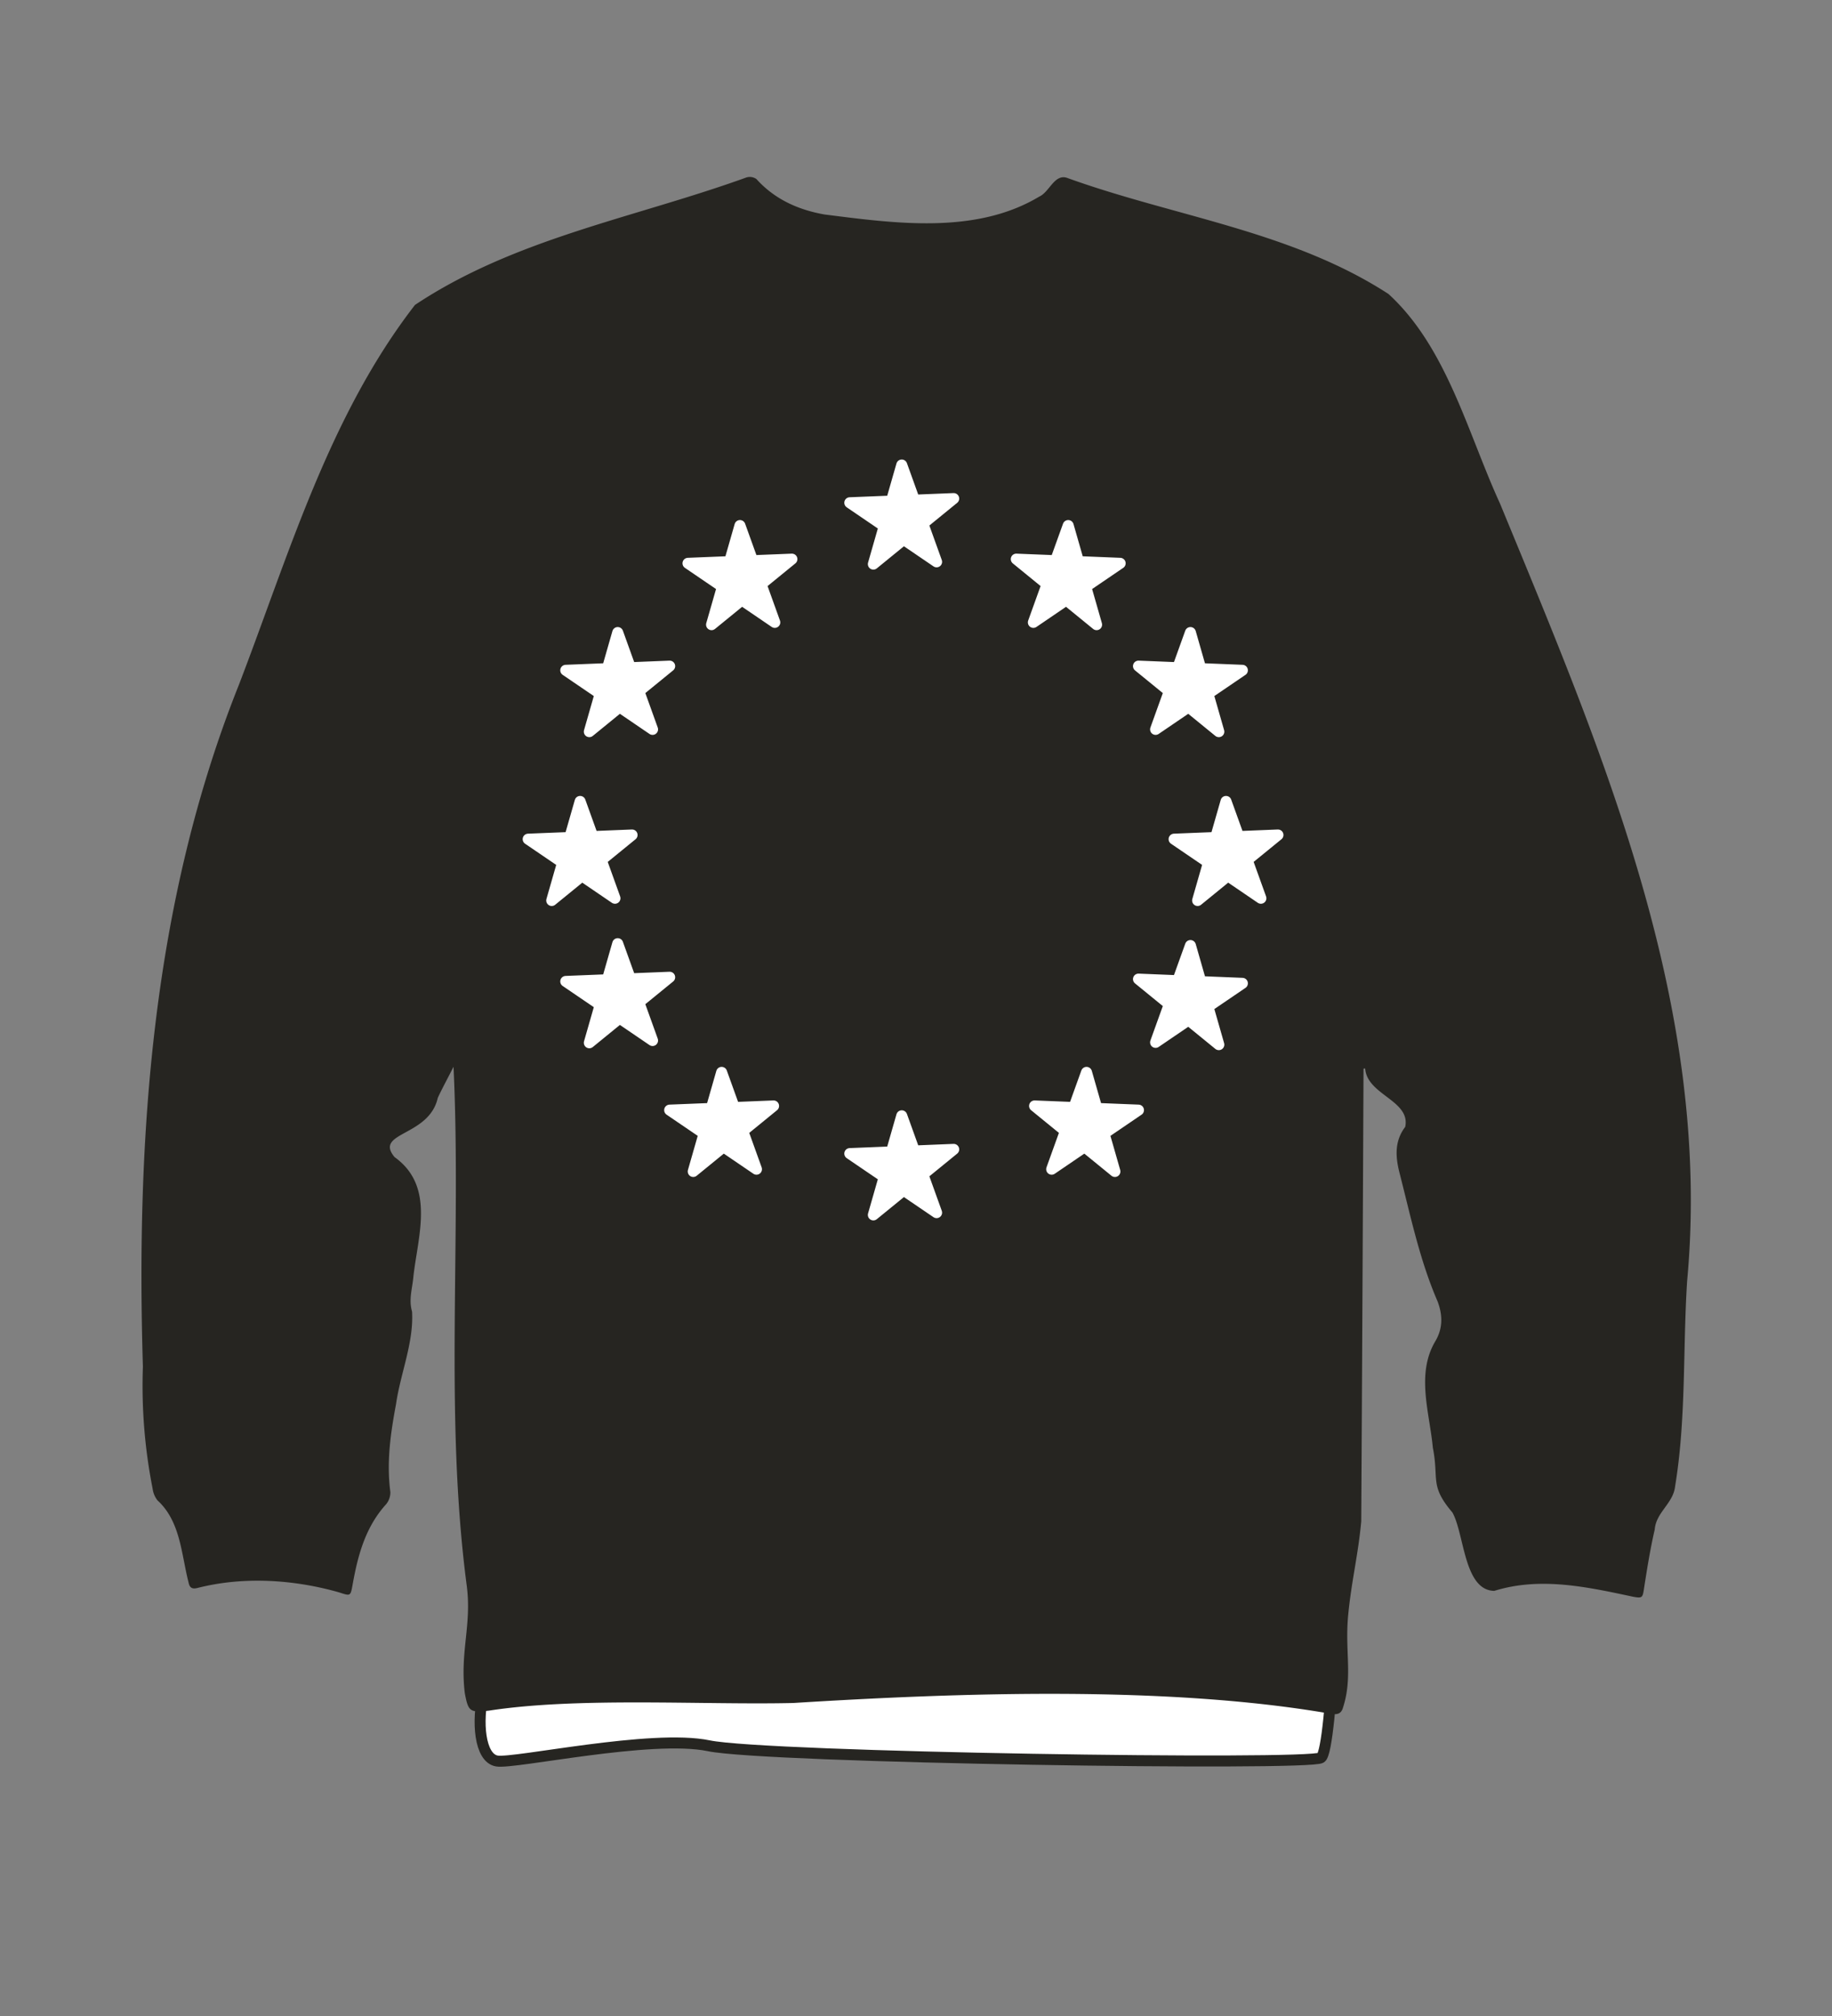 <svg xmlns="http://www.w3.org/2000/svg" width="500" height="550" viewBox="0 0 500 550"><rect x="0" y="0" width="500" height="550" fill="#808080" stroke="none"/><path d="M365.52 416.93s-1.73 60.44-5 62.62-151.41 0-167.06-3.27-53.14 5-57.87 4.15-5.46-10.89-3.64-18.53 1.36-45 1.36-45z" fill="#fff" stroke="#262521" stroke-linecap="round" stroke-linejoin="round" stroke-width="3"/><path d="M372.14 291.55q-.27 61.74-.62 123.47c-.81 9-2.68 16.41-3.55 25.44-1 10.07 1.34 17.05-1.5 25.63-.59 1.77-2 1.67-3.35 1.44-44.59-7.74-101.66-5.72-146.65-2.92-24.6.57-58.62-1.68-83 2.08-5.23.6-5.68.28-6.62-4.82-1.35-11.26 1.94-18.53.53-29.31-6.15-46.82-1.39-94.37-3.6-141.53-1.42 2.83-2.94 5.6-4.29 8.46-2.37 10.67-17.5 9.3-11.81 16.18 11.11 7.95 6.41 21.38 5.15 32.56-.25 3.15-1.35 6.27-.37 9.58.51 8.44-3.19 16.94-4.38 25.31-1.5 8-2.61 15.83-1.54 23.93a5.1 5.1 0 01-1.13 3.3c-5.71 6.28-7.75 14-9.19 22.06-.57 3.18-.61 3-3.74 2-12.38-3.52-26.09-4.38-38.6-1.18-1.39.34-2.11 0-2.41-1.47-2-7.76-2.18-16.67-8.49-22.43a6.62 6.62 0 01-1.33-3.22A144.46 144.46 0 0139 372.86c-1.91-63 2.6-126.93 26.19-186 13.61-35.43 24.56-73.32 48.07-103.67 27.32-18.2 60-23.76 90.46-34.78a3.16 3.16 0 012.72.43c5 5.55 11.46 8.41 18.56 9.67 19.19 2.43 41.29 5.55 58.65-4.88 2.85-1.27 4.2-6.53 7.87-5 29.12 10.49 61 14.41 87.44 31.58 15.94 14.59 21.63 38 30.45 57.21 27.81 67.48 58 137.39 51.05 212.07-1.19 18.66-.23 37.46-3.28 56-.49 4.66-5.21 7.09-5.56 11.78-1.22 5.28-2.08 10.65-2.91 16-.4 2.6-.41 2.83-3.08 2.33-12.48-2.66-25.26-5.49-37.8-1.58-8.34-.15-8.13-15.56-11.44-21.4-6.28-7.37-3.61-9-5.33-17.64-.9-9.7-4.68-20.27.79-29.26 2-3.53 1.86-7.05.51-10.66-4.9-11.28-7.4-23.42-10.45-35.29-1.07-4.3-1.31-8.49 1.61-12.34 1.51-7.23-10.43-8.68-10.93-15.93z" fill="#262521"/><path fill="#fff" stroke="#fff" stroke-linecap="round" stroke-linejoin="round" stroke-width="3" d="M231.93 137.16l28.36-1.14-21.93 17.88 7.75-27.04 9.51 26.42-23.69-16.12zM231.93 314.72l28.36-1.15-21.93 17.88 7.75-27.04 9.51 26.42-23.69-16.11zM320.44 228.94l28.35-1.14-21.93 17.87 7.75-27.03 9.52 26.42-23.69-16.12zM144.15 228.94l28.36-1.14-21.93 17.87 7.75-27.03 9.51 26.42-23.69-16.12zM154.41 182.87l28.36-1.14-21.93 17.88 7.75-27.04 9.51 26.42-23.69-16.12zM187.77 153.68l28.36-1.14-21.93 17.88 7.75-27.04 9.51 26.42-23.69-16.12zM339.08 182.87l-28.36-1.14 21.93 17.88-7.75-27.04-9.51 26.42 23.69-16.12zM154.41 267.75l28.36-1.14-21.93 17.88 7.75-27.04 9.51 26.42-23.69-16.12zM339.08 268.27l-28.36-1.15L332.65 285l-7.75-27.04-9.51 26.42 23.69-16.11zM305.72 153.68l-28.35-1.14 21.92 17.88-7.75-27.04-9.51 26.42 23.69-16.12zM182.77 302.86l28.36-1.14-21.93 17.88 7.75-27.04 9.51 26.42-23.69-16.12zM310.72 302.86l-28.36-1.14 21.93 17.88-7.75-27.04-9.51 26.42 23.69-16.12z"/></svg>